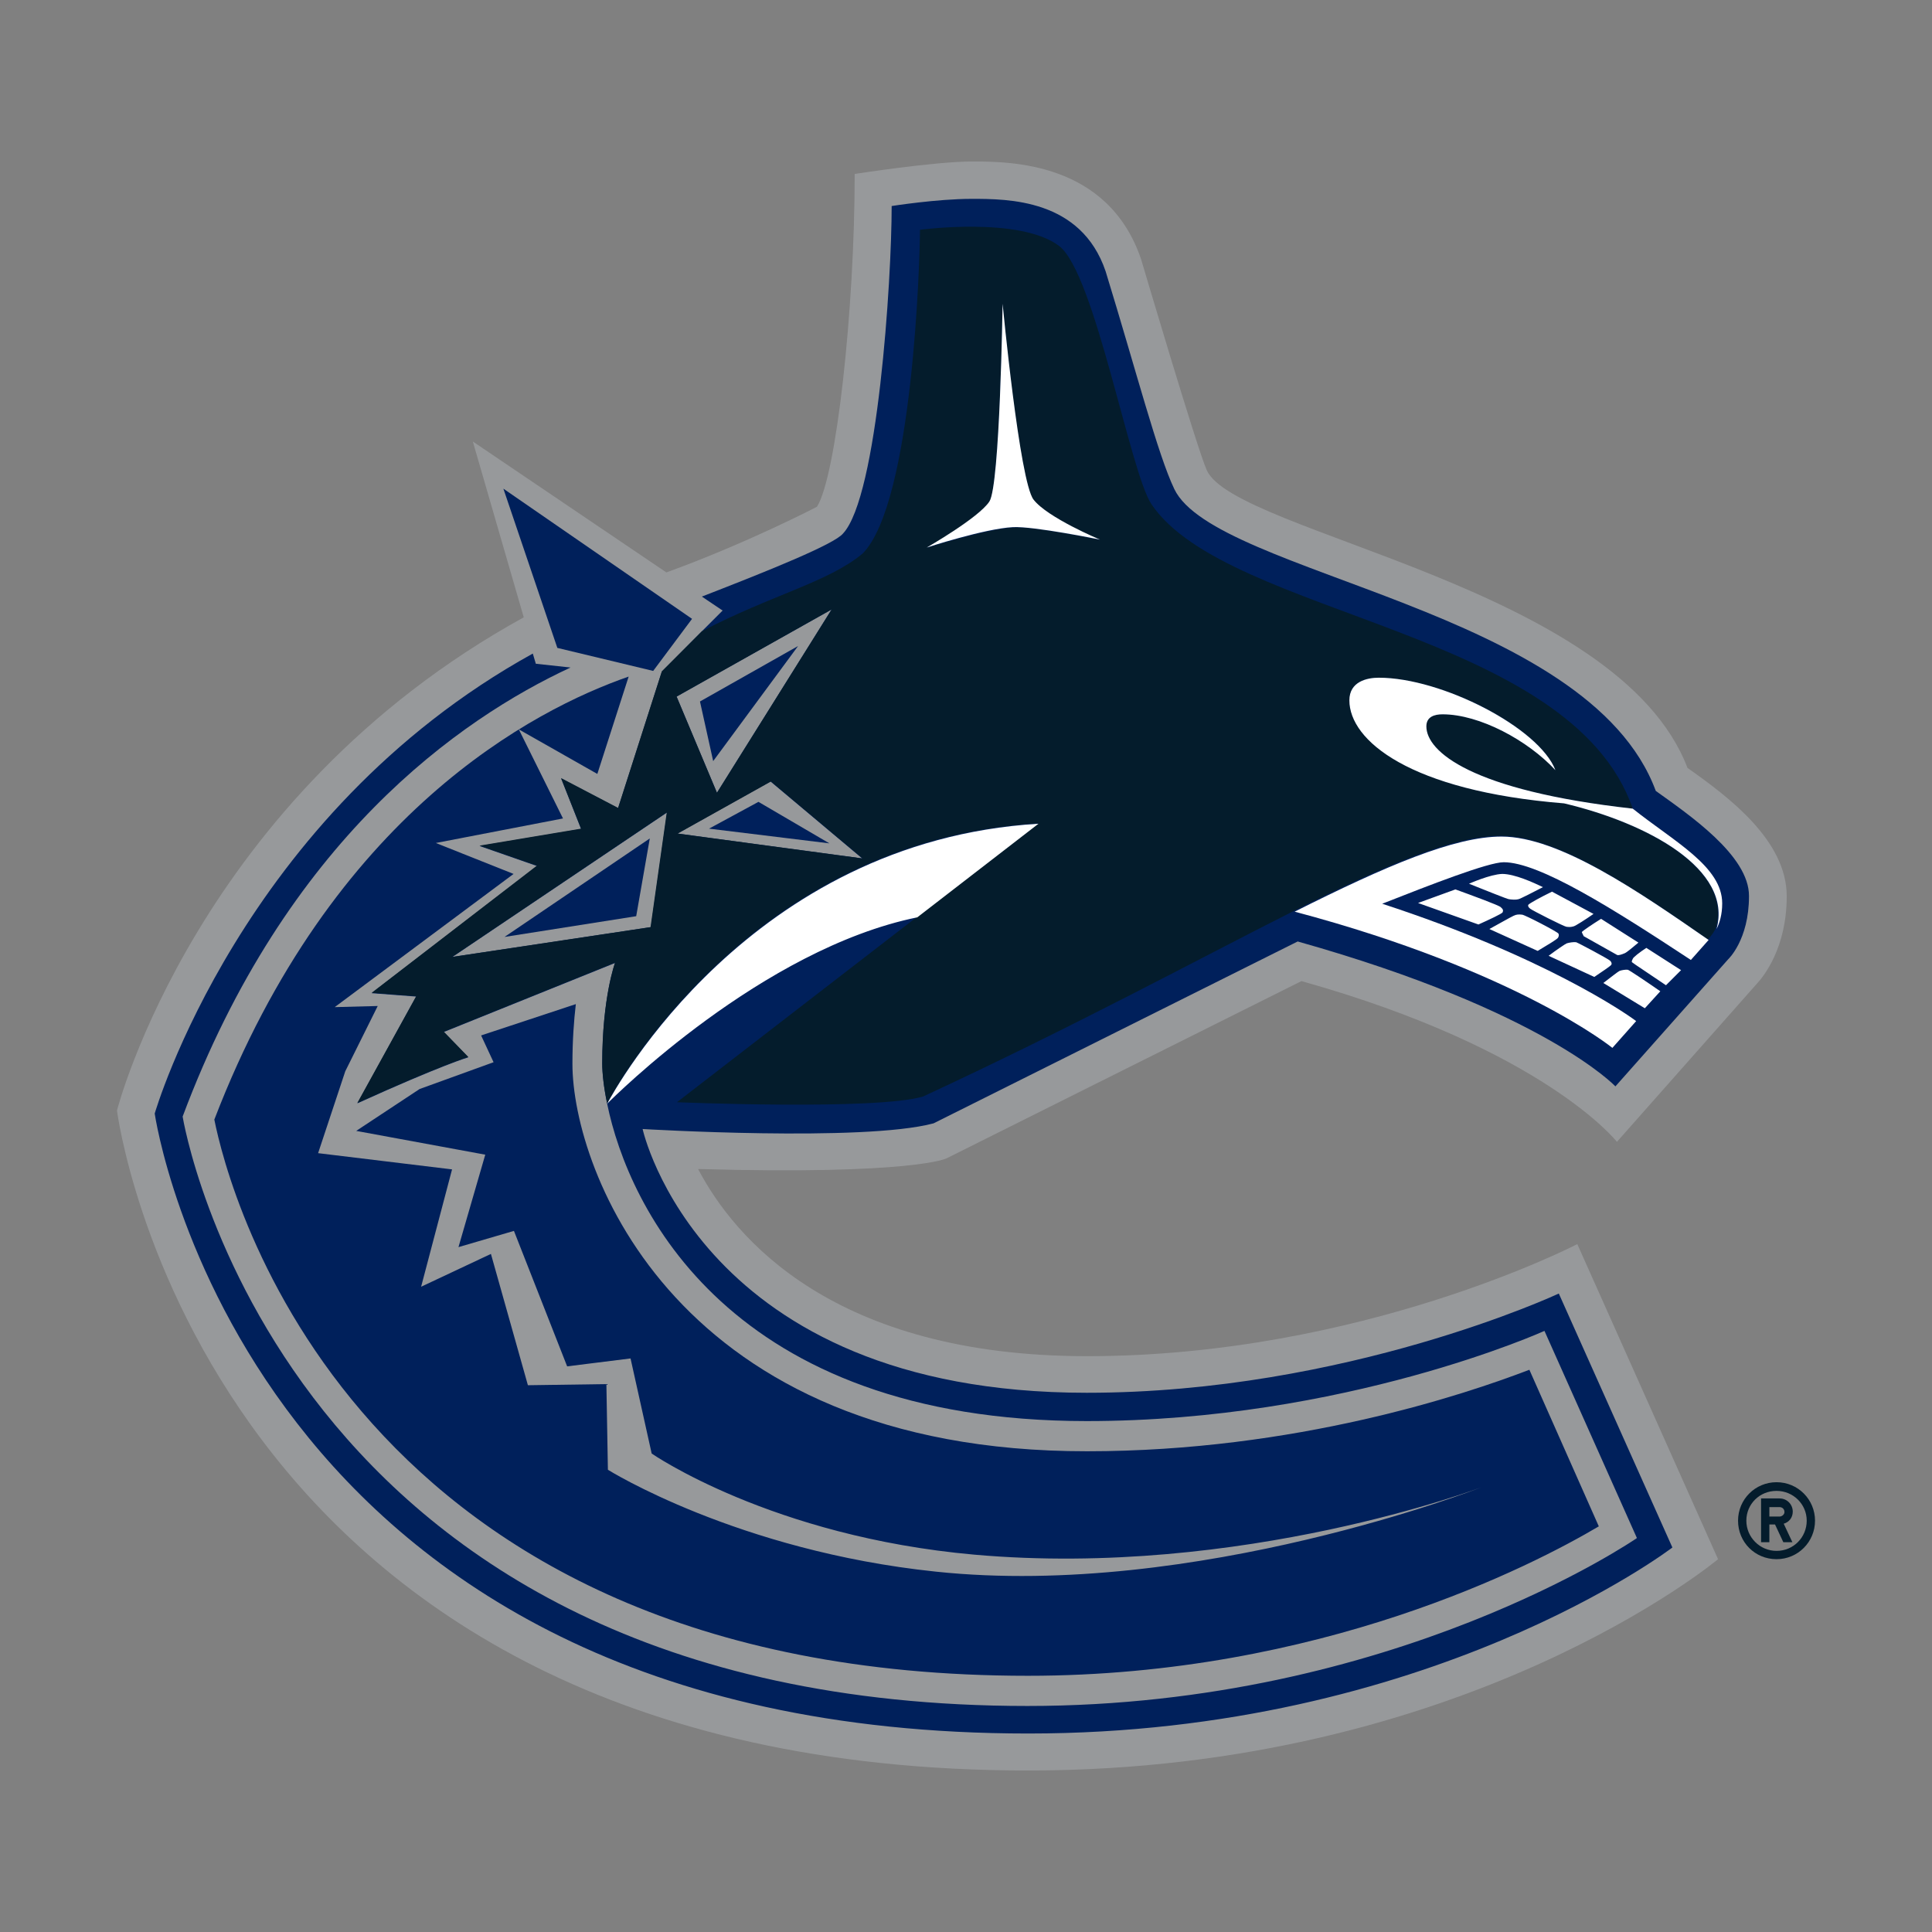 <?xml version="1.0" encoding="utf-8"?>
<!-- Generator: Adobe Illustrator 26.0.2, SVG Export Plug-In . SVG Version: 6.00 Build 0)  -->
<svg version="1.1" id="Layer_1" xmlns="http://www.w3.org/2000/svg" xmlns:xlink="http://www.w3.org/1999/xlink" x="0px" y="0px"
	 viewBox="0 0 512 512" style="enable-background:new 0 0 512 512;" xml:space="preserve">
<rect x="0" y="0" width="512" height="512" fill="#808080" stroke="none"/>
<style type="text/css">
	.st0{fill:#97999B;}
	.st1{fill:#00205B;}
	.st2{fill:#041C2C;}
	.st3{fill:#FFFFFF;}
</style>
<g>
	<path class="st0" d="M250.8,307l94.1-47c64.5,18.1,83.6,42.6,83.6,42.6l36.9-41.7c2-2.1,8.1-9.7,8.1-23.4c0-14.8-15.4-26.3-26.3-34
		c-18.4-48.2-119.9-62.1-127.4-78.9c-2.6-5.8-17.4-55.9-17.4-55.9c-8.8-25.9-34.9-25.9-44.8-25.9c-9.9,0-31.1,3.3-31.1,3.3
		c0,36.1-4.9,80.2-10,88.2c0,0-18.4,9.6-39.9,17.4L125.3,117l13.5,46.6C52.1,211.3,31,294.3,31,294.3s22.2,174.9,241.5,174.9
		c115.9,0,182.8-56,182.8-56L418,329.7c0,0-57.1,29.7-129.9,29.7c-67.2,0-93.5-31.3-103.1-49.6C241.9,311.4,250.8,307,250.8,307
		L250.8,307z"/>
	<path class="st1" d="M438.8,209.6c-17.9-48.4-116.7-57.2-127.6-80c-4.4-9.2-10-31-18.2-57.7c-6.5-19.2-25.9-19.2-35.5-19.2
		c-9.2,0-21.2,1.9-21.2,1.9c0,19.7-3.7,77-12.9,86.8c-2.3,2.8-19.1,9.6-37.4,16.7l5.5,3.7l-5.6,5.6L175.4,178l-11.6,36.2l-15.1-7.9
		l5.3,13.4l-26.9,4.5l15.2,5.3l-43.8,33.7l11.8,0.9l-15.6,28.3c22.5-10.2,29.4-12.2,29.4-12.2l-6.5-6.7l45.4-18.3
		c0,0-3.4,9.1-3.4,26.7c0,2.5,0.4,6.3,1.3,10.6c5.6,27.5,32.4,84.1,127.1,84.1c68.5,0,121.3-23.9,121.3-23.9l24.5,54.9
		c0,0-64.3,44.5-161.5,44.5c-198.7,0-223.9-156.2-223.9-156.2c27.4-73.3,73.5-105.4,102.8-119l-9.2-1l-0.8-2.7
		C63.9,215.9,41,295.1,41,295.1s23.6,164.3,231.5,164.3c106.4,0,170.7-49.3,170.7-49.3l-30.1-67.3c0,0-56.2,26.3-125.1,26.3
		c-102.5,0-117.7-69.9-117.7-69.9s58.4,3.5,77.1-1.5l96.5-48.2c65.4,18.4,84.2,38.4,84.2,38.4l29.9-33.7c0,0,5.5-5.1,5.5-16.7
		C463.6,226.7,447.4,215.8,438.8,209.6L438.8,209.6z M228.5,227.5l-49-6.6l24.7-13.8L228.5,227.5z M220.4,161.5L190,210.1
		l-10.7-25.5L220.4,161.5z M119.9,253.6l56.9-38.3l-4.3,30.4L119.9,253.6z"/>
	<path class="st1" d="M168.6,242.8l3.6-20.6l-38.5,26.1L168.6,242.8z M187.9,219.6l31.9,3.9l-18.8-11L187.9,219.6L187.9,219.6z
		 M185.5,185.9l3.5,15.8l22.5-30.5L185.5,185.9z"/>
	<path class="st1" d="M100.1,266.6l-11.4,0.3l47.4-35.3l-20.6-8.2l33.7-6.5l-11.7-23.6l20.8,11.8l8.3-25.8
		c-25,8.7-78.6,36.2-109.8,117.4c3.7,18.6,36.3,147.4,215.6,147.4c77.4,0,133.9-29.3,151.3-39.6L405.3,363
		c-17.2,6.6-62,21.6-117.2,21.6c-109,0.1-136.4-74.6-136.4-102.7c0-6.2,0.4-11.5,0.9-15.8l-25.1,8.3l3.3,7.1l-19.6,7.1l-16.8,11.1
		l34.2,6.3l-7.1,24.5l14.7-4.3l14.1,35.9l16.8-2.1l5.6,25.2c0,0,31.7,22,85.5,26.8c71,6.3,134.5-17.9,134.5-17.9
		s-75.8,29.7-144.7,22.4c-52.6-5.5-86.9-27-86.9-27l-0.4-22.7l-20.8,0.3l-9.8-34.8l-18.5,8.7l8.2-31.1l-35.5-4.3l7.2-21.7
		L100.1,266.6L100.1,266.6z M173.1,177.8l10.3-13.8l-50-34.5l14.3,42.2L173.1,177.8L173.1,177.8z"/>
	<path class="st2" d="M470.8,392.8c-5.6,0-10.2,4.5-10.2,10.2s4.5,10.2,10.2,10.2S481,408.6,481,403S476.5,392.8,470.8,392.8z
		 M470.8,411c-4.4,0-8-3.6-8-8c0-4.4,3.5-7.9,8-7.9c4.4,0,8,3.5,8,7.9C478.8,407.4,475.3,411,470.8,411z"/>
	<path class="st2" d="M475.1,400.6c0-1.9-1.5-3.5-3.5-3.5h-4.9v11.6h2.2V404h1.5l2.2,4.7h2.4l-2.3-4.9
		C474.1,403.4,475.1,402.2,475.1,400.6L475.1,400.6z M471.6,401.9h-2.7v-2.5h2.7c0.7,0,1.3,0.5,1.3,1.3
		C472.9,401.4,472.2,401.9,471.6,401.9L471.6,401.9z M414.5,212.9c-41-3.3-56.9-16.8-56.9-27.3c0-5.1,4.7-6,7.8-6
		c16.7,0,42.6,13.2,46.8,24.5c-7.3-7.9-20.2-14.8-29.9-14.8c-2.1,0-4.3,0.6-4.3,3.2c0,6.6,11.8,17,54.7,21.8
		c-16.4-47.4-107.2-50.8-127.5-80.6c-5.7-8.3-15-61.2-24.5-68.5c-10.4-7.9-36.9-4.3-36.9-4.3c0,7.3-1.8,72.3-15.2,85.8
		c-9.1,7.6-24.3,11-42.6,20.6l-10.6,10.6l-11.6,36.2l-15.1-7.9l5.3,13.4l-26.9,4.5l15.2,5.3l-43.8,33.7l11.8,0.9l-15.6,28.3
		c22.5-10.2,29.4-12.2,29.4-12.2l-6.5-6.7l45.4-18.3c0,0-3.4,9.1-3.4,26.7c0,2.5,0.4,6.3,1.3,10.6c1.9-3.7,37.7-69.7,114.2-74.2
		l-32.1,24.8l-63.6,49.1c0,0,52.4,2.2,65.2-1.5c40.5-18.8,72.9-36.4,98.3-49.2c24.4-12.2,42.4-19.9,54.8-19.9
		c15.4,0,36.7,14.8,54.9,27.4c0,0,1.1-0.9,2.1-2.9C459.2,230.4,436.4,218.1,414.5,212.9L414.5,212.9z M172.4,245.7l-52.6,7.9
		l56.9-38.3L172.4,245.7z M220.4,161.5L190,210.1l-10.7-25.5L220.4,161.5z M179.6,220.9l24.7-13.8l24.3,20.4L179.6,220.9
		L179.6,220.9z M268.4,139.8c-7.5,0.5-22.8,5.4-22.8,5.4s13.8-7.9,16.6-12.2c2.8-4.3,3.5-52.4,3.5-52.4s4.4,47.2,8.2,51.9
		c3.7,4.7,17.6,10.6,17.6,10.6S274,139.4,268.4,139.8L268.4,139.8z"/>
	<path class="st3" d="M273.9,132.4c-3.7-4.7-8.2-51.9-8.2-51.9s-0.7,48.2-3.5,52.4c-2.8,4.3-16.6,12.2-16.6,12.2s15.3-5,22.8-5.4
		c5.5-0.3,23.1,3.3,23.1,3.3S277.6,137.2,273.9,132.4z M160.9,292.5c1.9-1.9,41.1-41,82.2-49.4l32.1-24.8
		C198.7,222.9,162.9,288.8,160.9,292.5z M456.4,239.4c0-9.8-12.8-16.4-23.7-25.1c-43-4.8-54.7-15.2-54.7-21.8c0-2.6,2.2-3.2,4.3-3.2
		c9.8,0,22.6,6.9,29.9,14.8c-4.3-11.2-30.1-24.5-46.8-24.5c-3.1,0-7.8,1-7.8,6c0,10.6,15.9,24,56.9,27.3c22,5.2,44.8,17.4,40.4,33.3
		C455.7,244.6,456.4,242.4,456.4,239.4L456.4,239.4z M375.8,239.3l16,5.7c2.9-1.3,6.1-2.8,6.4-3.2c0.2-0.5,0.2-0.8-0.5-1.4
		c-0.5-0.5-7.6-3.1-12-4.7L375.8,239.3z M389.3,234.2c4.3,1.7,10.2,4.1,10.6,4.1c0.7,0.1,1.8,0.2,2.5,0c0.5-0.1,4-1.9,6.5-3.2
		c-2.5-1.2-7.5-3.5-10.8-3.5C394.9,231.7,389.3,234.2,389.3,234.2L389.3,234.2z M405,239.8c-0.1,0.3,0,0.6,0.5,1
		c0.6,0.5,8.9,4.7,9.6,4.8c0.7,0.1,1.2,0.1,1.9-0.1c0.5-0.1,3.3-1.9,5.3-3.3l-11-5.9C408.4,237.7,405.3,239.4,405,239.8L405,239.8z
		 M412.9,248.5c0.2-0.4,0.3-0.7,0.1-1.1c-0.5-0.6-8.8-4.9-9.6-5c-0.9-0.1-1.5-0.1-2.3,0.3c-0.7,0.3-4.9,2.7-6.4,3.5l12.8,5.8
		C410,250.5,412.7,248.9,412.9,248.5z M428.6,253.1c0.3,0.1,1.1-0.1,2-0.5c0.5-0.2,2.3-1.7,3.6-2.8l-9.9-6.3
		c-2.4,1.5-4.9,3.2-5.1,3.5c0,0.1,0.1,0.3,0.5,1.1L428.6,253.1L428.6,253.1z M432.7,254.1c-0.3,0.6-0.3,0.8-0.2,0.9
		c0.3,0.3,5.5,3.7,9,6.1l4-4l-9.2-5.9C434.6,252.3,432.8,253.7,432.7,254.1z M427,255.7c0.2-0.3,0.1-0.7-0.3-1.1
		c-0.5-0.5-8.4-4.7-9-4.9c-0.7-0.1-1.9,0.1-2.5,0.3c-0.3,0.1-2.7,1.7-4.8,3.3l12.1,5.6C424.6,257.5,426.8,256,427,255.7L427,255.7z
		 M429.2,257.3c-0.3,0.1-2.6,1.9-4.3,3.2l11,6.7l4.1-4.5c-3.3-2.3-8.2-5.6-8.6-5.7C430.9,256.9,429.7,257.1,429.2,257.3L429.2,257.3
		z"/>
	<path class="st3" d="M343.1,241.6c59.1,15.7,84.2,36.1,84.2,36.1l6.3-7.1c-2.9-2.2-24.7-17.2-67.3-31.1c12.7-5,28.1-11,32.2-11
		c9.4,0,28.8,12.2,49.6,25.9l4.7-5.3c-18.2-12.6-39.5-27.4-54.9-27.4C385.4,221.7,367.4,229.4,343.1,241.6z"/>
</g>
</svg>
